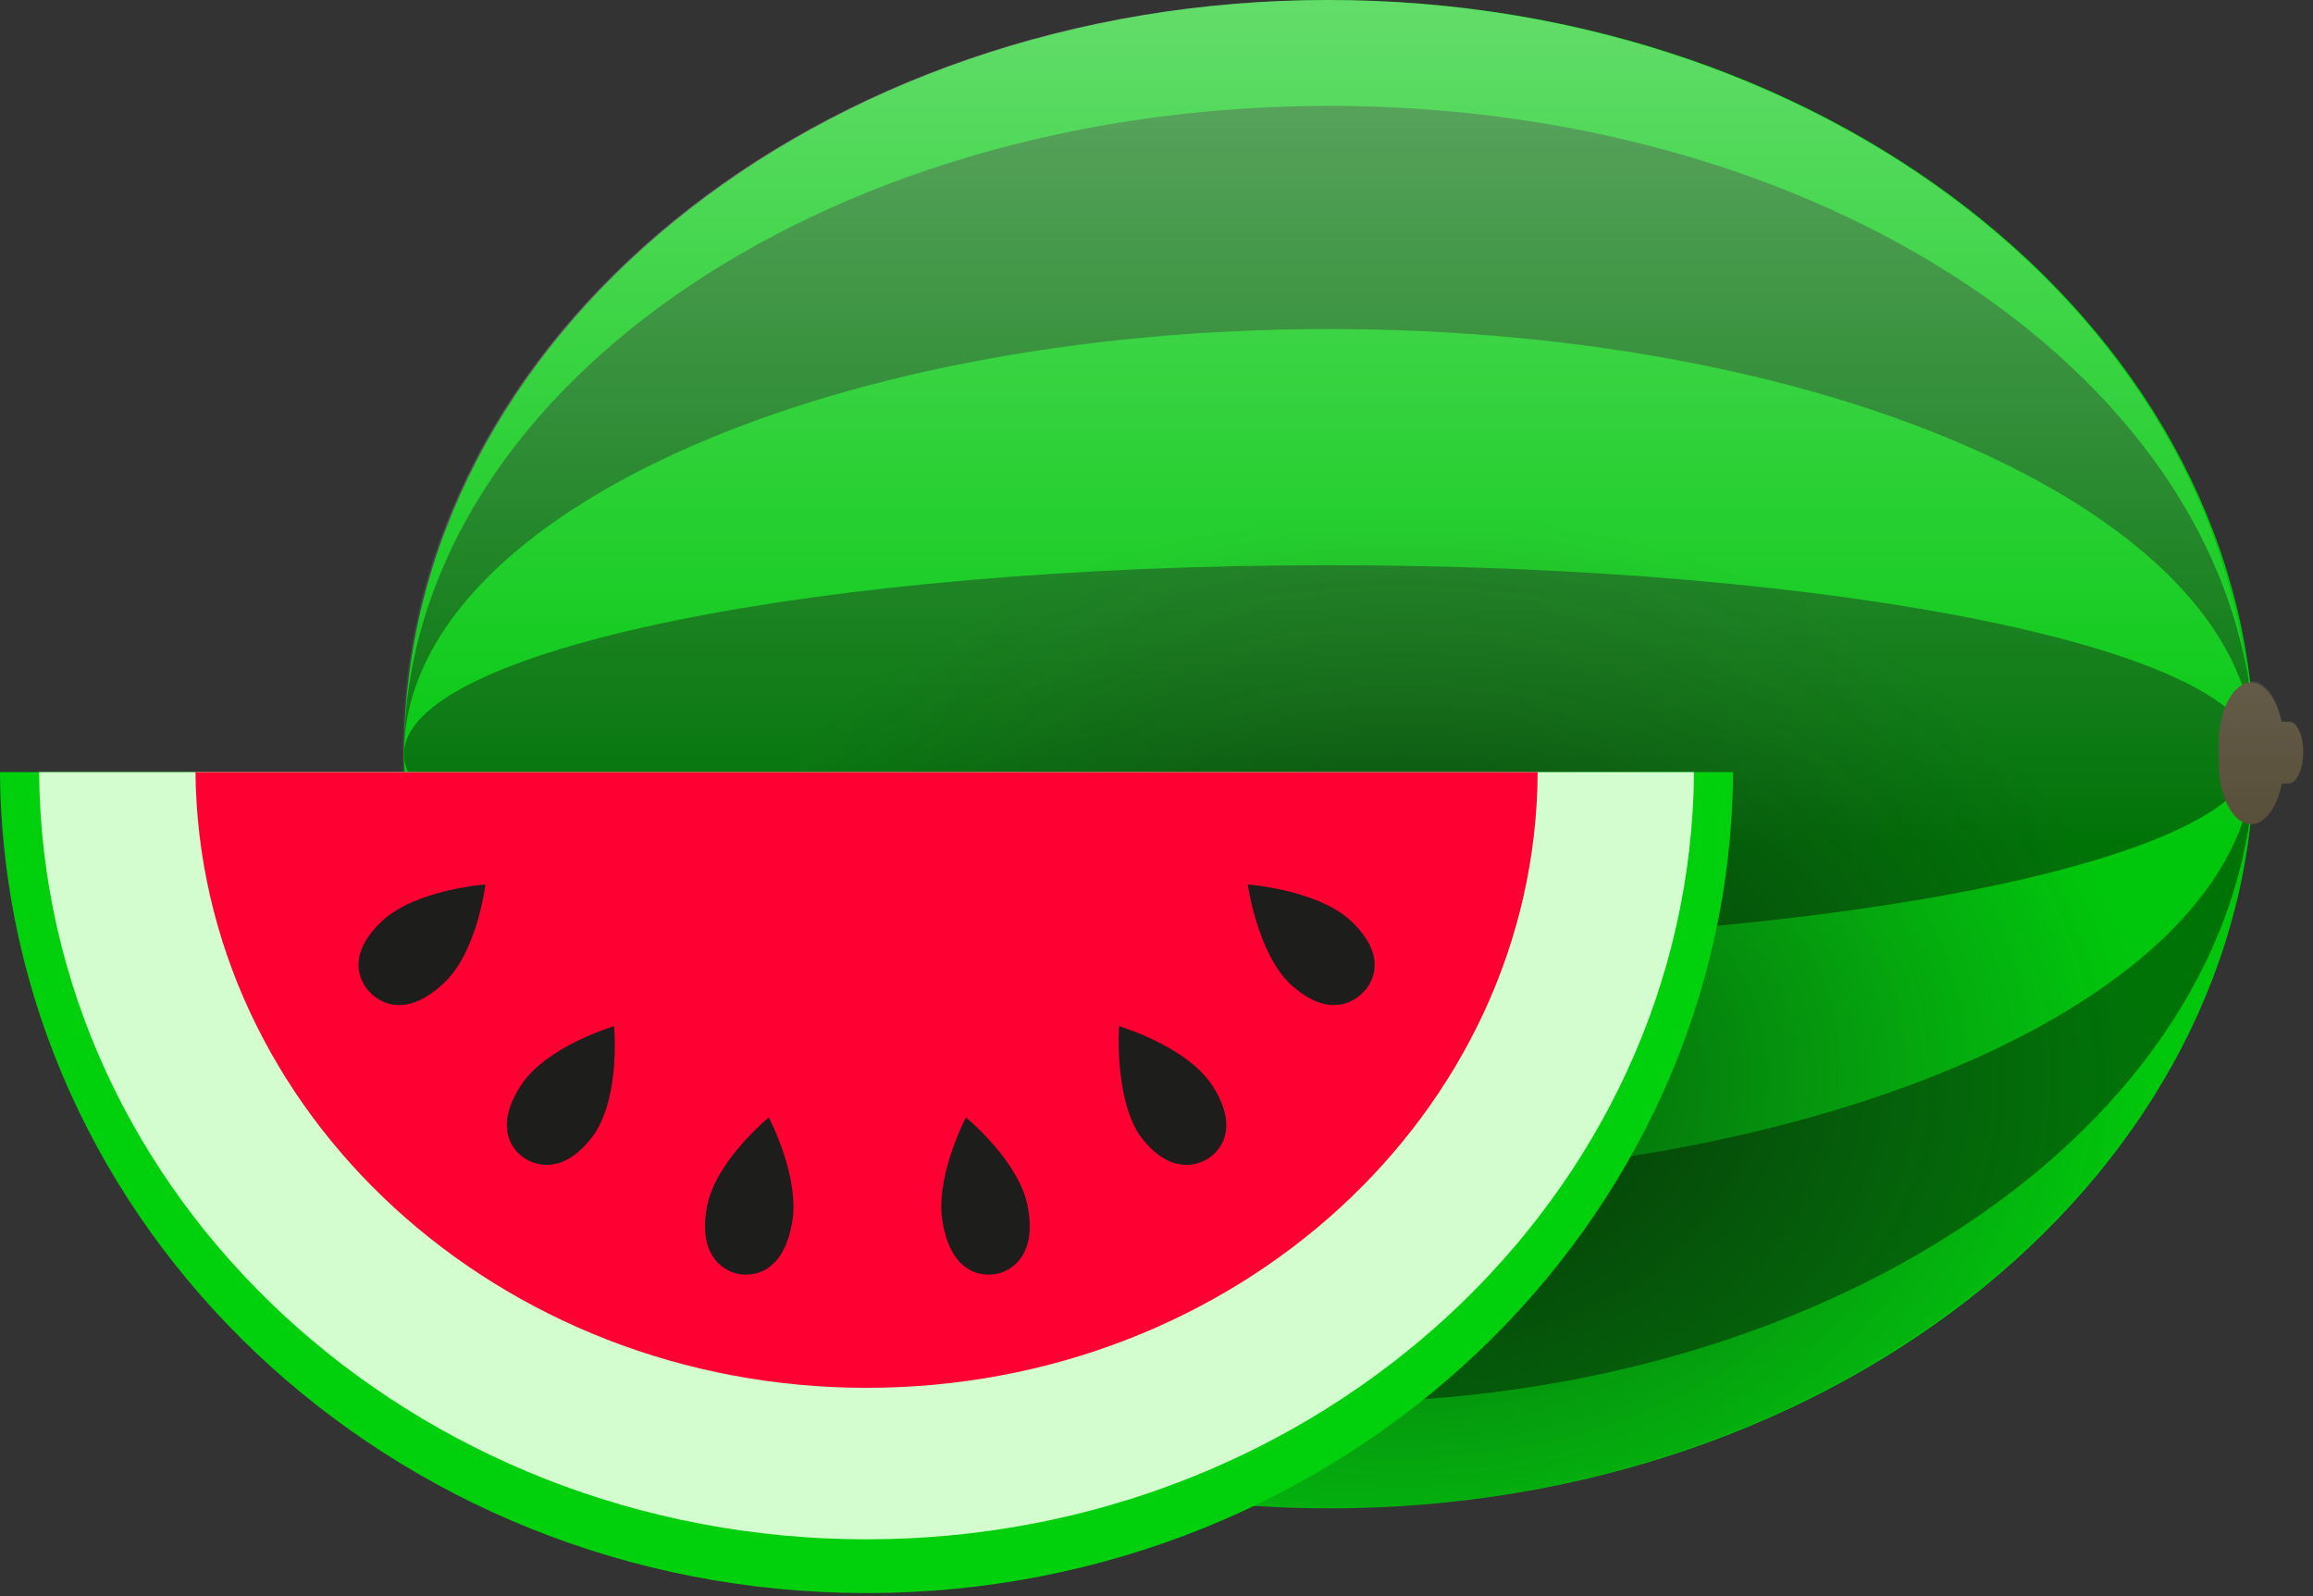 <svg width="142" height="98" viewBox="0 0 142 98" fill="none" xmlns="http://www.w3.org/2000/svg">
<rect x="0" y="0" width="142" height="98" fill="#333333" stroke="none"/>
<path d="M81.6 92.6C112.97 92.6 138.4 71.871 138.4 46.3C138.4 20.729 112.97 0 81.6 0C50.23 0 24.8 20.729 24.8 46.3C24.8 71.871 50.23 92.6 81.6 92.6Z" fill="#00C70C"/>
<path d="M81.6 86.1C112.97 86.1 138.4 68.281 138.4 46.3C138.4 24.319 112.97 6.5 81.6 6.5C50.23 6.5 24.8 24.319 24.8 46.3C24.8 68.281 50.23 86.1 81.6 86.1Z" fill="#007307"/>
<path d="M81.6 72.4C112.97 72.4 138.4 60.715 138.4 46.3C138.4 31.886 112.97 20.2 81.6 20.2C50.23 20.2 24.8 31.886 24.8 46.3C24.8 60.715 50.23 72.4 81.6 72.4Z" fill="#00C70C"/>
<path d="M81.6 57.9C112.97 57.9 138.4 52.707 138.4 46.3C138.4 39.894 112.97 34.7 81.6 34.7C50.23 34.7 24.8 39.894 24.8 46.3C24.8 52.707 50.23 57.9 81.6 57.9Z" fill="#007307"/>
<path d="M136.2 46.8C136.2 48.9 137.1 50.6 138.2 50.6C139.3 50.6 140.2 48.9 140.2 46.8V45.7C140.2 43.6 139.3 41.9 138.2 41.9C137.1 41.9 136.2 43.6 136.2 45.7V46.8Z" fill="#574E39"/>
<path d="M138.4 46.2C138.4 47.3 138.8 48.1 139.3 48.1H140.5C141 48.1 141.4 47.2 141.4 46.2C141.4 45.1 141 44.3 140.5 44.3H139.3C138.8 44.3 138.4 45.2 138.4 46.2Z" fill="#574E39"/>
<path opacity="0.6" d="M140.5 44.3H140.1C139.8 42.9 139.1 41.8 138.2 41.8C138.1 41.8 138.1 41.8 138 41.8C135.3 18.3 111 0 81.5 0C50.2 0 24.7 20.7 24.7 46.3C24.7 71.9 50.1 92.6 81.5 92.6C111.1 92.6 135.4 74.1 138 50.6C138.1 50.6 138.1 50.6 138.2 50.6C139.1 50.6 139.8 49.6 140.1 48.1H140.5C141 48.1 141.4 47.2 141.4 46.2C141.4 45.2 141.1 44.3 140.5 44.3Z" fill="url(#paint0_radial_191_1218)"/>
<path opacity="0.4" d="M140.5 44.3H140.1C139.8 42.9 139.1 41.8 138.2 41.8C138.1 41.8 138.1 41.8 138 41.8C135.3 18.3 111 0 81.5 0C50.2 0 24.7 20.7 24.7 46.3C24.7 71.9 50.1 92.6 81.5 92.6C111.1 92.6 135.4 74.1 138 50.6C138.1 50.6 138.1 50.6 138.2 50.6C139.1 50.6 139.8 49.6 140.1 48.1H140.5C141 48.1 141.4 47.2 141.4 46.2C141.4 45.2 141.1 44.3 140.5 44.3Z" fill="url(#paint1_linear_191_1218)"/>
<path d="M0 47.4C0.2 75.3 24 97.8 53.2 97.8C82.4 97.8 106.2 75.3 106.4 47.4H0Z" fill="#00D10C"/>
<path d="M2.4 47.4C2.6 73.5 25.3 94.5 53.2 94.5C81.1 94.5 103.8 73.4 104 47.4H2.4Z" fill="#D3FCCF"/>
<path d="M12 47.4C12.2 68.3 30.6 85.2 53.2 85.2C75.9 85.2 94.3 68.3 94.4 47.4H12Z" fill="#FF0033"/>
<path d="M29.8 54.3C29.8 54.3 25.6 54.6 23.5 56.5C20.7 59.1 22.7 60.9 22.7 60.9C22.7 60.9 24.4 63 27.2 60.4C29.3 58.5 29.8 54.3 29.8 54.3Z" fill="#1D1D1B"/>
<path d="M37.7 63C37.7 63 33.6 64.2 32 66.6C29.9 69.8 32.2 71.1 32.2 71.1C32.2 71.1 34.3 72.7 36.5 69.6C38.1 67.2 37.7 63 37.7 63Z" fill="#1D1D1B"/>
<path d="M47.2 68.6C47.2 68.6 43.9 71.3 43.4 74.1C42.7 77.8 45.3 78.2 45.3 78.2C45.3 78.2 47.9 78.9 48.6 75.2C49.2 72.4 47.2 68.6 47.2 68.6Z" fill="#1D1D1B"/>
<path d="M76.6 54.3C76.6 54.3 80.8 54.6 82.9 56.5C85.7 59.1 83.7 60.9 83.7 60.9C83.7 60.9 82 63 79.2 60.4C77.2 58.5 76.6 54.3 76.6 54.3Z" fill="#1D1D1B"/>
<path d="M68.7 63C68.7 63 72.8 64.2 74.4 66.6C76.5 69.8 74.2 71.1 74.2 71.1C74.2 71.1 72.1 72.7 69.9 69.6C68.4 67.2 68.7 63 68.7 63Z" fill="#1D1D1B"/>
<path d="M59.3 68.6C59.3 68.6 62.6 71.3 63.1 74.1C63.8 77.8 61.2 78.2 61.2 78.2C61.2 78.2 58.6 78.9 57.9 75.2C57.3 72.4 59.3 68.6 59.3 68.6Z" fill="#1D1D1B"/>
<defs>
<radialGradient id="paint0_radial_191_1218" cx="0" cy="0" r="1" gradientUnits="userSpaceOnUse" gradientTransform="translate(86.097 66.085) scale(46.117 34.675)">
<stop/>
<stop offset="1" stop-color="#242422" stop-opacity="0"/>
</radialGradient>
<linearGradient id="paint1_linear_191_1218" x1="83.168" y1="92.598" x2="83.168" y2="-9.306" gradientUnits="userSpaceOnUse">
<stop offset="0.4" stop-color="white" stop-opacity="0"/>
<stop offset="0.925" stop-color="white"/>
</linearGradient>
</defs>
</svg>
